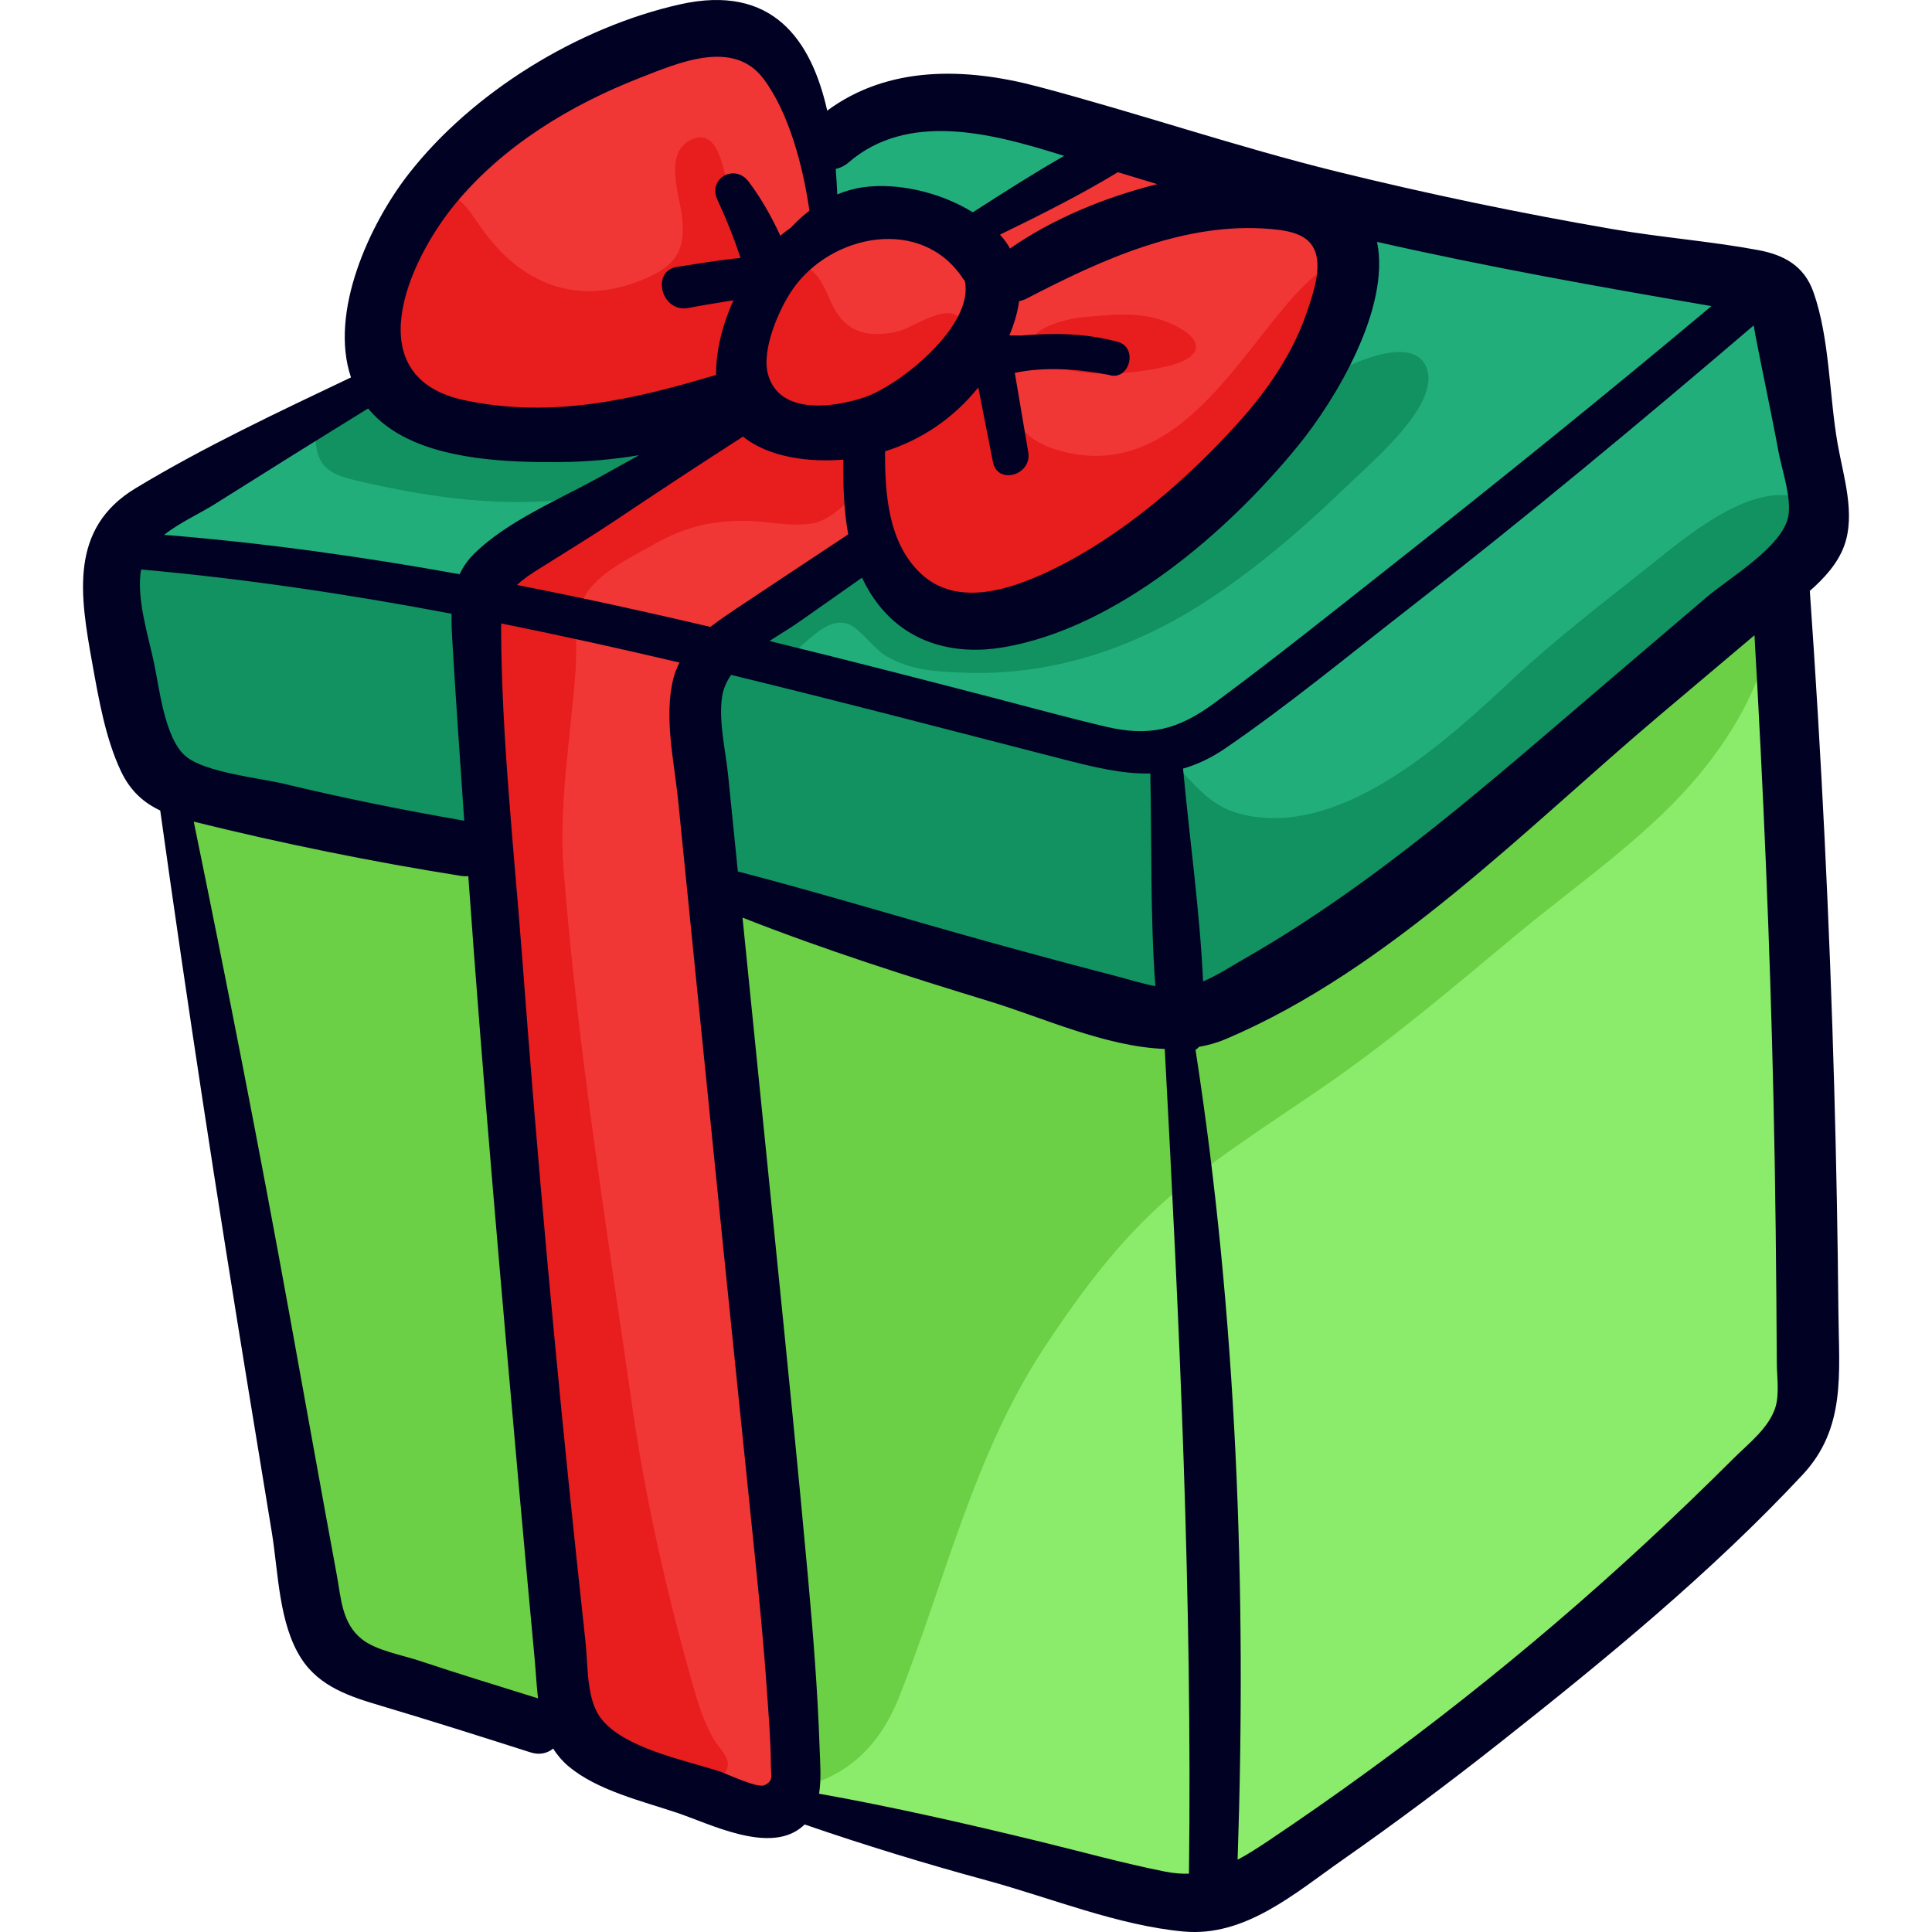 <svg width="46" height="46" viewBox="0 0 46 46" fill="none" xmlns="http://www.w3.org/2000/svg">
<path d="M41.879 14.345C38.456 17.127 34.865 19.784 31.42 22.587C30.278 23.516 29.038 24.596 27.486 24.353C26.858 24.254 26.367 24 25.798 23.752C24.97 23.39 24.068 23.256 23.2 23.025C21.417 22.55 19.718 21.811 17.925 21.361C16.01 20.879 14.015 20.561 12.073 20.196C10.436 19.889 8.828 19.462 7.193 19.149C6.495 19.015 5.883 18.918 5.245 18.603C4.83 18.398 4.515 18.079 4.214 18.57C3.924 19.045 4.263 20.152 4.352 20.649C4.491 21.425 4.691 22.188 4.874 22.954C5.339 24.909 5.608 26.896 5.939 28.878C6.422 31.773 6.208 34.936 7.532 37.632C8.26 39.114 9.326 39.814 10.692 40.625C12.224 41.533 13.831 41.539 15.532 41.962C17.139 42.362 18.73 42.896 20.362 43.223C21.809 43.512 23.228 43.857 24.689 44.082C25.798 44.253 26.856 44.679 27.965 44.826C29.01 44.964 30.362 44.653 31.367 44.339C32.563 43.964 33.594 42.661 34.457 41.805C35.774 40.497 37.103 39.25 38.52 38.047C40.087 36.717 43.172 35.095 43.324 32.759C43.355 32.291 43.189 31.824 43.132 31.364C43.031 30.55 43.05 29.718 43.005 28.9C42.911 27.177 42.777 25.491 42.778 23.761C42.779 21.897 42.775 20.032 42.677 18.17C42.628 17.247 42.466 16.311 42.45 15.389C42.446 15.152 42.538 13.809 41.879 14.345Z" fill="#8BEB6A"/>
<path d="M42.111 14.757C42.14 16.037 41.283 17.427 40.518 18.369C39.292 19.878 37.576 21.033 36.091 22.267C34.602 23.506 33.117 24.77 31.52 25.869C30.378 26.656 29.22 27.392 28.134 28.258C26.811 29.313 25.793 30.677 24.867 32.081C23.184 34.634 22.518 37.599 21.409 40.402C20.094 43.724 16.556 42.665 13.887 41.703C12.658 41.26 11.468 40.716 10.221 40.317C9.593 40.116 8.842 39.959 8.332 39.505C7.676 38.921 7.336 37.864 7.073 37.06C6.451 35.157 6.144 32.878 5.918 30.892C5.605 28.144 4.972 25.426 4.694 22.68C4.607 21.823 4.442 21.066 4.226 20.237C4.136 19.893 3.826 19.138 4.248 18.877C4.554 18.688 5.416 19.032 5.718 19.118C6.463 19.33 7.203 19.57 7.943 19.802C13.103 21.414 18.644 21.543 23.841 22.992C24.873 23.28 26.011 23.689 27.076 23.792C29.098 23.987 30.755 22.828 32.279 21.65C34.395 20.016 36.289 18.294 38.171 16.401C38.661 15.908 41.444 13.367 42.111 14.757Z" fill="#6BD046"/>
<path d="M31.041 4.805C30.779 4.705 30.527 4.576 30.27 4.462C29.39 4.073 28.445 3.991 27.529 3.706C26.52 3.392 25.453 3.134 24.467 2.756C23.872 2.528 23.463 2.32 22.815 2.42C20.113 2.836 17.907 4.528 15.49 5.719C13.534 6.683 11.654 7.793 9.699 8.758C8.214 9.49 6.902 10.41 5.483 11.238C4.462 11.835 3.456 12.168 3.066 13.4C2.661 14.676 3.077 16.375 3.497 17.609C3.895 18.779 4.511 19.059 5.689 19.351C7.84 19.883 10.045 20.044 12.189 20.641C14.036 21.156 15.951 21.378 17.832 21.727C19.688 22.071 21.524 22.498 23.39 22.792C24.967 23.041 26.575 23.53 28.166 23.54C29.665 23.549 30.768 23.065 31.943 22.145C34.114 20.443 36.172 18.598 38.381 16.942C39.787 15.889 41.224 14.858 42.367 13.506C43.014 12.742 43.133 12.128 43.061 11.13C42.986 10.091 42.741 8.718 42.326 7.746C42.081 7.172 41.883 7.15 41.282 7.01C40.175 6.752 39.082 6.519 37.95 6.4C36.735 6.274 35.518 6.045 34.344 5.702C33.344 5.41 32.421 4.903 31.041 4.805Z" fill="#22AE7B"/>
<path d="M42.835 13.132C43.36 12.682 43.419 11.892 42.579 11.797C41.455 11.669 40.119 12.803 39.325 13.434C38.2 14.328 37.055 15.203 36.004 16.183C34.441 17.639 32.001 19.906 29.654 19.409C28.946 19.259 28.602 18.865 28.129 18.361C27.684 17.887 27.315 17.805 26.689 17.777C25.303 17.717 24.159 17.584 22.832 17.167C21.358 16.703 19.835 16.232 18.337 15.867C16.771 15.485 15.209 15.107 13.643 14.727C12.007 14.332 10.285 14.2 8.617 13.98C7.258 13.8 5.913 13.573 4.549 13.441C4.195 13.407 3.472 13.235 3.16 13.468C2.636 13.857 3.159 15.039 3.297 15.525C3.613 16.641 3.718 17.989 4.755 18.689C6.137 19.622 8.246 19.731 9.854 20.055C14.799 21.051 19.869 21.8 24.708 23.274C25.692 23.573 27.013 24.099 28.052 23.929C28.811 23.804 29.528 23.366 30.198 23.02C31.129 22.538 32.039 22.013 32.901 21.415C35.021 19.946 37.09 18.389 39.147 16.834C39.971 16.21 40.847 15.566 41.588 14.842C42.31 14.138 42.777 13.244 43.436 12.488" fill="#119260"/>
<path d="M30.514 9.826C30.903 9.213 33.739 7.562 33.998 8.875C34.168 9.739 32.655 11.005 32.145 11.5C31.071 12.541 29.891 13.567 28.626 14.374C26.883 15.487 24.949 16.107 22.877 16.014C22.228 15.985 21.695 15.954 21.12 15.633C20.811 15.461 20.5 14.989 20.223 14.87C19.386 14.509 18.613 16.47 17.782 15.771C17.061 15.165 19.063 14.03 19.497 13.716C20.384 13.074 20.836 13.304 21.506 14.084C22.668 15.434 24.394 14.563 25.688 13.787C26.579 13.253 27.418 12.639 28.212 11.969C29.061 11.253 30.036 10.568 30.514 9.826ZM14.33 11.758C12.419 12.159 10.366 11.89 8.479 11.441C7.965 11.319 7.602 11.182 7.526 10.612C7.471 10.195 7.655 9.608 8.018 9.351C8.575 8.956 9.166 9.292 9.702 9.518C10.361 9.795 10.945 10.172 11.647 10.331C12.532 10.532 13.241 10.454 14.094 10.147C14.428 10.027 16.016 9.462 16.273 9.944C16.543 10.453 14.784 11.308 14.33 11.758Z" fill="#119260"/>
<path d="M16.528 16.714C16.563 15.213 17.909 14.583 18.994 13.76C19.355 13.486 19.793 13.123 20.269 13.075C20.705 13.031 20.884 13.392 21.15 13.662C21.537 14.054 21.979 14.27 22.488 14.47C23.629 14.916 24.923 14.68 25.965 14.061C27.334 13.248 28.695 12.113 29.777 10.952C30.742 9.918 33.197 6.772 31.541 5.411C30.508 4.562 29.188 5.437 28.163 4.951C28.405 4.593 28.909 4.426 29.188 4.111C28.784 3.821 28.094 3.824 27.614 3.743C27.084 3.654 26.811 3.468 26.353 3.689C25.562 4.07 24.854 4.623 24.068 5.02C23.743 5.184 23.28 5.469 22.898 5.444C22.821 5.438 22.745 5.427 22.67 5.409C22.226 5.309 21.801 5.038 21.315 5.02C20.681 4.996 20.05 5.404 19.46 5.349C19.419 4.965 19.674 4.573 19.677 4.167C19.679 3.677 19.536 3.155 19.351 2.707C18.771 1.306 17.789 0.28 16.177 0.547C14.881 0.762 13.514 1.579 12.448 2.311C11.43 3.011 10.48 3.926 9.786 4.955C8.836 6.365 8.186 8.623 9.893 9.696C11.139 10.479 13.229 10.342 14.577 9.93C15.204 9.739 16.656 9.129 17.235 9.573C18.147 10.272 15.248 11.565 14.884 11.768C14.21 12.145 13.521 12.495 12.819 12.816C12.258 13.073 11.337 13.382 11.158 14.05C11.046 14.468 11.289 15.021 11.338 15.441C11.438 16.292 11.426 17.16 11.457 18.015C11.491 18.943 11.648 19.859 11.691 20.787C11.749 22.009 11.523 23.311 11.758 24.508C12 25.739 11.959 27.054 12.095 28.311C12.392 31.049 12.871 33.774 12.934 36.533C12.965 37.863 12.977 39.564 13.605 40.776C14.121 41.772 15.616 42.499 16.587 42.877C17.494 43.23 18.385 43.351 18.587 42.188C18.959 40.045 18.526 37.56 18.407 35.409C18.252 32.609 17.823 29.818 17.528 27.031C17.358 25.431 17.312 23.812 17.071 22.226C16.791 20.382 16.484 18.579 16.528 16.714Z" fill="#F13636"/>
<path d="M31.348 8.32C31.174 8.665 30.898 8.935 30.645 9.224C29.888 10.088 29.13 10.974 28.305 11.774C27.116 12.927 25.633 13.994 24.014 14.434C23.063 14.692 21.615 14.856 20.933 13.977C20.482 13.397 20.501 12.612 20.521 11.915C20.529 11.603 20.482 10.505 20.73 10.248C20.93 10.041 21.266 10.067 21.528 9.958C22.163 9.695 22.611 9.145 23.187 8.801C23.609 8.548 23.677 8.506 23.881 8.972C24.025 9.301 23.974 9.682 24.176 10.004C24.435 10.418 24.827 10.627 25.283 10.746C27.808 11.403 29.245 8.899 30.588 7.304C30.794 7.06 31.73 5.947 32.168 6.312C32.692 6.748 31.572 8.334 31.348 8.32ZM18.145 9.622C17.868 9.537 17.847 9.238 17.784 8.974C17.588 8.145 17.775 7.078 18.535 6.582C19.306 6.078 19.502 6.555 19.791 7.205C20.095 7.89 20.618 8.062 21.369 7.895C21.734 7.814 22.569 7.172 22.871 7.604C23.099 7.929 22.686 8.587 22.502 8.807C21.537 9.962 19.291 10.649 18.145 9.622Z" fill="#E81D1D"/>
<path d="M14.687 10.251C13.636 10.319 12.718 10.495 11.649 10.281C10.054 9.963 8.739 8.693 8.956 6.944C9.049 6.195 9.411 5.088 10.151 4.727C10.848 4.387 11.118 4.95 11.471 5.444C12.419 6.771 13.728 7.29 15.268 6.674C16.055 6.36 16.339 6.002 16.238 5.151C16.176 4.628 15.802 3.642 16.447 3.332C16.906 3.112 17.09 3.539 17.197 3.907C17.357 4.453 17.414 4.803 17.687 5.311C18.441 6.719 18.029 8.07 17.133 9.332C16.635 10.034 15.132 10.51 14.687 10.251ZM27.571 7.594C26.982 7.426 26.384 7.499 25.741 7.558C25.382 7.592 24.121 7.887 24.734 8.468C25.399 9.099 27.142 8.907 27.924 8.684C28.618 8.486 28.648 8.121 28.071 7.801C27.913 7.713 27.745 7.644 27.571 7.594ZM13.77 14.613C13.818 14.381 13.91 14.162 14.085 13.965C14.467 13.533 15.019 13.273 15.512 12.991C16.257 12.566 16.878 12.397 17.736 12.401C18.246 12.403 18.85 12.551 19.354 12.461C19.835 12.375 20.655 11.652 20.517 11.065C20.374 10.46 19.406 10.732 19.022 10.611C18.397 10.414 18.256 9.729 17.528 9.975C16.984 10.16 16.482 10.616 15.983 10.901C15.403 11.233 14.811 11.519 14.205 11.8C13.683 12.043 13.17 12.308 12.643 12.531C12.104 12.759 11.963 13.022 11.733 13.585C11.272 14.713 11.309 15.806 11.317 17.005C11.328 18.656 11.64 20.268 11.715 21.914C11.796 23.688 11.907 25.457 12.037 27.228C12.22 29.721 12.253 32.286 12.585 34.763C12.74 35.918 12.903 37.069 13.06 38.225C13.176 39.075 13.184 40.121 13.614 40.887C13.987 41.553 14.566 42.079 15.298 42.276C15.667 42.375 17.106 42.651 17.312 42.111C17.407 41.864 17.116 41.62 17.006 41.432C16.751 41.001 16.607 40.516 16.472 40.037C15.868 37.9 15.37 35.701 15.055 33.504C14.448 29.253 13.765 25.042 13.423 20.761C13.294 19.149 13.59 17.551 13.705 15.948C13.737 15.498 13.681 15.034 13.77 14.613Z" fill="#E81D1D"/>
<path d="M43.904 13.01C44.192 12.241 43.884 11.324 43.751 10.555C43.552 9.411 43.564 8.052 43.178 6.957C42.957 6.329 42.476 6.067 41.854 5.953C40.722 5.743 39.561 5.655 38.424 5.46C36.212 5.08 34.014 4.622 31.835 4.086C29.432 3.494 27.096 2.692 24.707 2.06C22.978 1.602 21.147 1.562 19.696 2.634C19.317 0.951 18.395 -0.391 16.189 0.104C13.763 0.649 11.246 2.191 9.722 4.151C8.798 5.339 7.831 7.436 8.357 8.986C6.628 9.809 4.86 10.639 3.228 11.625C1.637 12.586 1.908 14.188 2.199 15.803C2.351 16.646 2.512 17.587 2.882 18.366C3.105 18.835 3.42 19.111 3.815 19.298C4.461 23.923 5.169 28.535 5.924 33.145L6.473 36.492C6.629 37.449 6.636 38.659 7.176 39.493C7.611 40.164 8.342 40.398 9.073 40.615C10.263 40.969 11.446 41.345 12.63 41.723C12.851 41.793 13.036 41.743 13.171 41.633C13.27 41.792 13.393 41.934 13.536 42.055C14.223 42.631 15.288 42.882 16.121 43.162C16.91 43.428 18.269 44.123 19.051 43.532C19.09 43.503 19.125 43.472 19.158 43.44C20.592 43.934 22.032 44.374 23.499 44.773C25.006 45.184 26.626 45.847 28.185 45.989C29.645 46.121 30.829 45.079 31.954 44.291C33.242 43.39 34.501 42.449 35.734 41.475C38.224 39.509 40.753 37.434 42.921 35.111C43.957 34.001 43.785 32.691 43.772 31.26C43.756 29.473 43.722 27.686 43.672 25.9C43.562 21.953 43.368 18.008 43.091 14.069C43.442 13.762 43.75 13.419 43.904 13.01ZM32.787 5.759C35.424 6.357 38.08 6.831 40.749 7.288C38.219 9.41 35.65 11.482 33.056 13.527C31.691 14.604 30.329 15.694 28.93 16.728C28.047 17.38 27.364 17.549 26.306 17.297C25.42 17.087 24.54 16.845 23.659 16.616C21.881 16.155 20.103 15.697 18.321 15.262C18.578 15.094 18.838 14.94 19.051 14.79L20.523 13.755C20.631 13.983 20.764 14.204 20.929 14.413C21.655 15.33 22.751 15.602 23.877 15.414C26.587 14.959 29.243 12.661 30.924 10.591C31.788 9.527 33.112 7.345 32.787 5.759ZM17.191 16.599C17.218 16.405 17.297 16.23 17.407 16.069C20.045 16.709 22.67 17.399 25.283 18.07C26.05 18.267 26.727 18.433 27.389 18.416C27.425 20.088 27.384 21.804 27.509 23.479C27.187 23.421 26.866 23.316 26.568 23.239C25.56 22.977 24.554 22.707 23.551 22.429C21.554 21.876 19.573 21.271 17.568 20.749L17.556 20.631L17.337 18.465C17.278 17.877 17.108 17.195 17.191 16.599ZM16.915 14.926C15.384 14.567 13.85 14.229 12.309 13.928C12.452 13.792 12.636 13.668 12.865 13.525C13.459 13.151 14.058 12.788 14.641 12.398C15.652 11.721 16.667 11.052 17.691 10.395C18.321 10.906 19.31 11.009 20.079 10.943C20.074 11.542 20.088 12.145 20.196 12.723C19.32 13.304 18.442 13.883 17.567 14.467C17.345 14.616 17.122 14.765 16.915 14.926ZM30.261 5.453C30.73 5.495 31.226 5.585 31.341 6.08C31.441 6.505 31.248 7.045 31.11 7.449C30.777 8.426 30.174 9.297 29.488 10.059C28.256 11.429 26.713 12.759 25.048 13.566C24.095 14.027 22.791 14.48 21.918 13.65C21.148 12.917 21.069 11.765 21.073 10.746C21.943 10.473 22.719 9.946 23.292 9.224L23.641 10.999C23.75 11.554 24.575 11.314 24.482 10.767L24.162 8.877C24.893 8.726 25.666 8.787 26.392 8.924C26.886 9.094 27.119 8.274 26.609 8.138C25.831 7.931 25.089 7.923 24.322 7.989C24.226 7.987 24.129 7.986 24.033 7.986C24.143 7.721 24.227 7.445 24.265 7.17C24.331 7.157 24.394 7.135 24.453 7.104C26.218 6.188 28.205 5.271 30.261 5.453ZM27.553 4.384C26.323 4.694 25.081 5.198 24.048 5.917C24.019 5.868 23.991 5.818 23.956 5.769C23.91 5.706 23.861 5.645 23.809 5.587C24.76 5.124 25.714 4.647 26.617 4.1C26.93 4.194 27.241 4.291 27.553 4.384ZM20.201 3.871C21.612 2.648 23.605 3.174 25.203 3.67C25.248 3.684 25.293 3.697 25.337 3.711C24.598 4.135 23.876 4.596 23.162 5.055C22.387 4.573 21.359 4.345 20.558 4.457C20.334 4.489 20.128 4.549 19.935 4.628C19.926 4.426 19.914 4.223 19.898 4.021C20.01 3.998 20.115 3.946 20.201 3.871ZM22.926 6.63C22.94 6.651 22.955 6.67 22.971 6.686C23.206 7.748 21.423 9.177 20.581 9.46C19.862 9.702 18.551 9.896 18.284 8.906C18.127 8.326 18.547 7.364 18.864 6.901C19.776 5.57 21.939 5.135 22.926 6.63ZM10.852 4.838C11.992 3.463 13.588 2.496 15.238 1.853C16.142 1.5 17.456 0.918 18.175 1.872C18.794 2.692 19.125 3.992 19.272 5.015C19.115 5.137 18.969 5.271 18.834 5.417C18.746 5.478 18.662 5.544 18.58 5.613C18.37 5.16 18.126 4.724 17.824 4.324C17.493 3.885 16.844 4.248 17.082 4.758C17.293 5.212 17.477 5.67 17.631 6.142C17.126 6.189 16.619 6.28 16.123 6.354C15.489 6.449 15.745 7.458 16.393 7.332C16.746 7.263 17.105 7.21 17.462 7.149C17.215 7.701 17.042 8.336 17.05 8.926C15.078 9.518 13.142 9.966 11.071 9.532C8.5 8.994 9.693 6.237 10.852 4.838ZM5.099 12.012C6.317 11.244 7.539 10.481 8.765 9.725C8.943 9.943 9.169 10.139 9.45 10.307C10.527 10.951 12.101 11.011 13.32 11.002C13.957 10.997 14.591 10.942 15.218 10.837C14.899 11.014 14.581 11.193 14.261 11.369C13.303 11.897 12.092 12.402 11.302 13.171C11.142 13.328 11.027 13.495 10.944 13.672C8.618 13.252 6.274 12.925 3.906 12.734C4.285 12.439 4.777 12.215 5.099 12.012ZM3.665 15.775C3.529 15.131 3.241 14.243 3.359 13.559C5.838 13.78 8.302 14.149 10.752 14.613C10.746 14.857 10.761 15.108 10.776 15.362C10.859 16.756 10.958 18.148 11.053 19.541C9.613 19.291 8.179 19.003 6.757 18.661C6.189 18.524 4.873 18.396 4.413 17.998C3.919 17.571 3.795 16.385 3.665 15.775ZM9.979 39.54C9.574 39.405 8.969 39.302 8.624 39.034C8.139 38.657 8.121 38.052 8.02 37.507C7.634 35.417 7.261 33.325 6.881 31.234C6.173 27.333 5.411 23.446 4.613 19.563C6.715 20.083 8.84 20.516 10.979 20.855C11.035 20.864 11.093 20.866 11.15 20.861C11.5 25.761 11.932 30.656 12.368 35.55C12.486 36.867 12.608 38.184 12.73 39.501C12.758 39.807 12.774 40.125 12.81 40.437C11.865 40.142 10.918 39.853 9.979 39.54ZM18.202 42.504C18.036 42.584 17.303 42.233 17.15 42.182C16.303 41.905 14.847 41.628 14.302 40.905C13.961 40.453 14.001 39.655 13.942 39.106C13.87 38.448 13.8 37.789 13.73 37.13C13.228 32.39 12.797 27.644 12.44 22.89C12.243 20.265 11.942 17.599 11.931 14.966C11.931 14.924 11.932 14.883 11.934 14.844C13.353 15.13 14.767 15.443 16.178 15.775C16.119 15.893 16.068 16.016 16.033 16.153C15.802 17.073 16.053 18.131 16.146 19.055L16.522 22.797C16.996 27.52 17.477 32.242 17.964 36.963C18.077 38.063 18.185 39.164 18.261 40.268C18.301 40.849 18.351 41.438 18.354 42.021C18.355 42.289 18.426 42.396 18.202 42.504ZM28.309 44.612C28.12 44.617 27.93 44.6 27.745 44.563C26.747 44.365 25.759 44.09 24.77 43.849C23.017 43.423 21.274 43.024 19.502 42.707C19.558 42.353 19.527 41.968 19.515 41.631C19.469 40.267 19.361 38.905 19.237 37.545C18.999 34.925 18.734 32.307 18.47 29.69L17.679 21.848C19.608 22.608 21.583 23.237 23.566 23.843C24.802 24.22 26.321 24.922 27.732 24.975C28.083 31.523 28.389 38.051 28.309 44.612ZM42.274 33.5C42.123 33.996 41.63 34.371 41.278 34.722C40.592 35.407 39.894 36.078 39.184 36.736C36.385 39.33 33.38 41.696 30.211 43.821C29.953 43.993 29.71 44.151 29.467 44.279C29.684 37.853 29.45 31.354 28.465 24.997C28.495 24.977 28.524 24.953 28.549 24.925C28.771 24.886 28.989 24.824 29.199 24.734C33.087 23.078 36.334 19.717 39.513 17.033L41.773 15.125C41.984 18.78 42.141 22.439 42.224 26.098C42.273 28.216 42.293 30.333 42.305 32.451C42.307 32.765 42.368 33.188 42.274 33.5ZM42.58 12.285C42.456 13.009 41.161 13.77 40.64 14.214L38.358 16.16C35.58 18.529 32.841 20.987 29.658 22.81C29.343 22.99 28.998 23.218 28.645 23.367C28.567 21.679 28.322 19.972 28.168 18.3C28.499 18.205 28.834 18.051 29.181 17.813C30.671 16.791 32.084 15.625 33.509 14.516C36.315 12.333 39.052 10.058 41.755 7.748C41.767 7.814 41.779 7.893 41.797 7.991C41.884 8.449 41.98 8.906 42.072 9.363C42.163 9.821 42.258 10.278 42.342 10.737C42.422 11.181 42.657 11.83 42.58 12.285Z" fill="#010124"/>
</svg>
